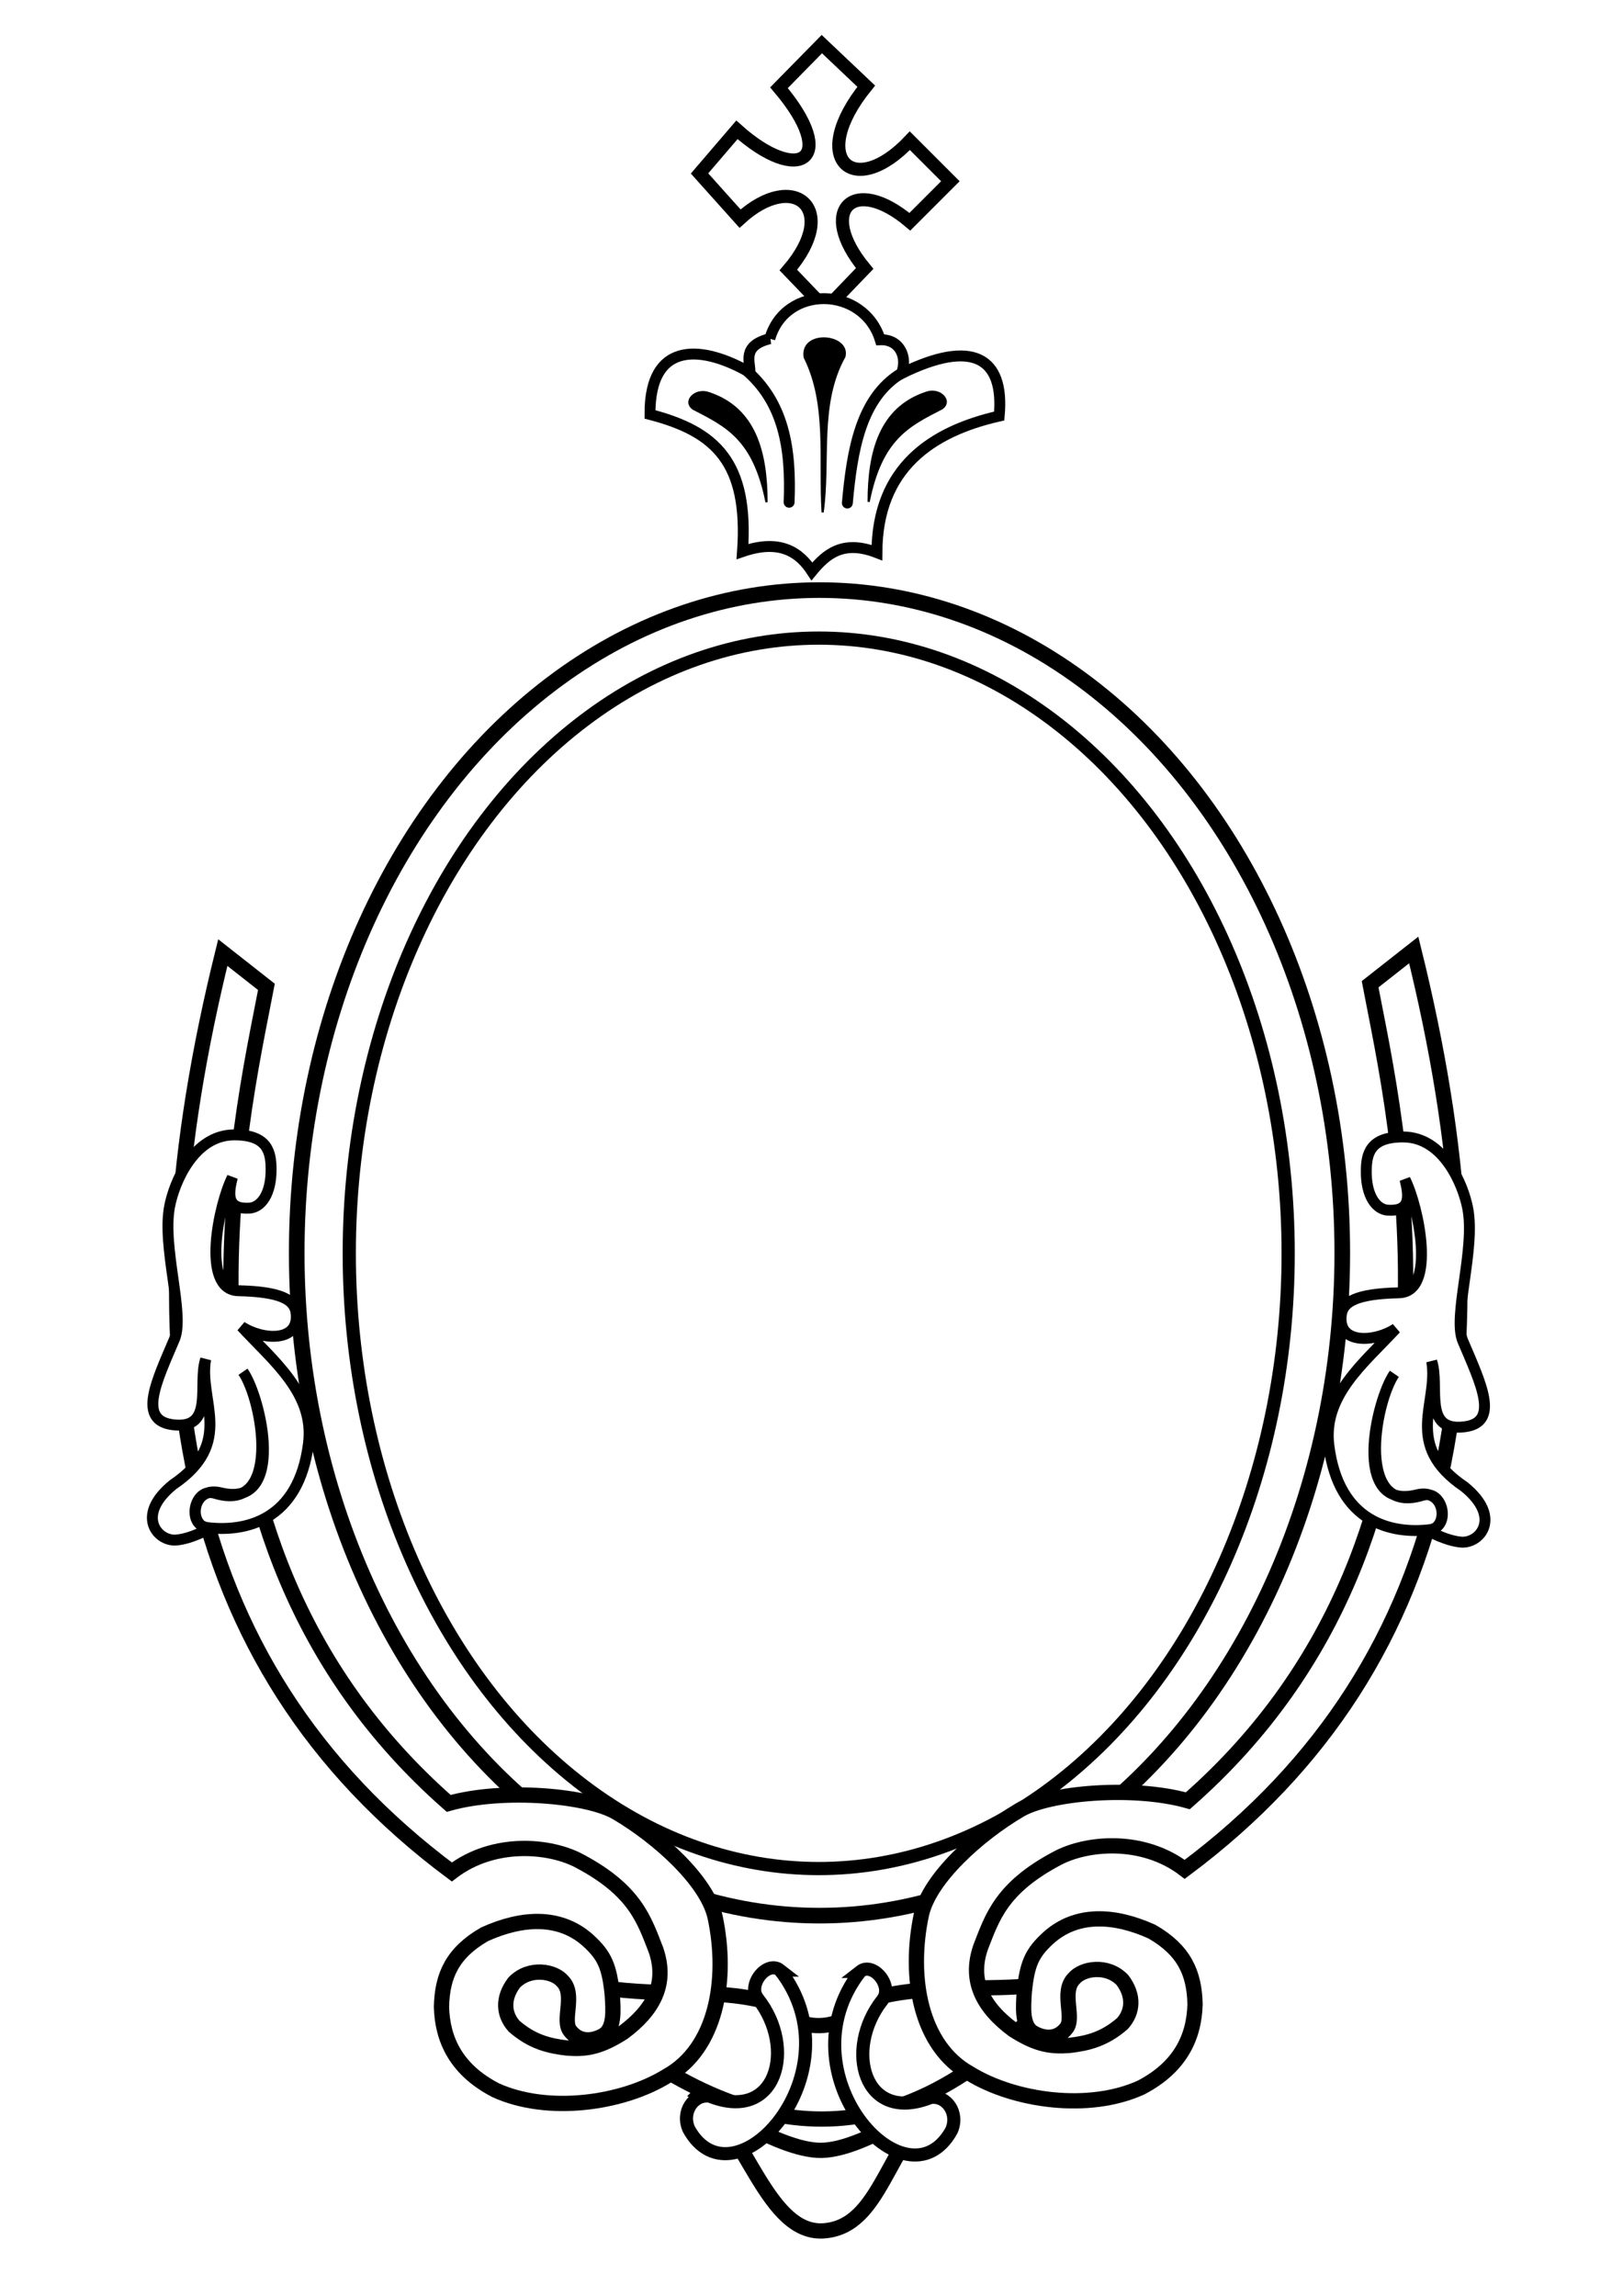 <?xml version="1.0" encoding="UTF-8" standalone="no"?>
<!-- Created with Inkscape (http://www.inkscape.org/) -->

<svg
   xmlns:dc="http://purl.org/dc/elements/1.1/"
   xmlns:cc="http://creativecommons.org/ns#"
   xmlns:rdf="http://www.w3.org/1999/02/22-rdf-syntax-ns#"
   xmlns:svg="http://www.w3.org/2000/svg"
   xmlns="http://www.w3.org/2000/svg"
   xmlns:xlink="http://www.w3.org/1999/xlink"
   xmlns:sodipodi="http://sodipodi.sourceforge.net/DTD/sodipodi-0.dtd"
   xmlns:inkscape="http://www.inkscape.org/namespaces/inkscape"
   width="210mm"
   height="297mm"
   viewBox="0 0 744.094 1052.362"
   id="svg2"
   version="1.1"
   inkscape:version="0.91 r13725"
   sodipodi:docname="coat-of-arms-simple.svg">
  <defs
     id="defs4" />
  <sodipodi:namedview
     id="base"
     pagecolor="#ffffff"
     bordercolor="#666666"
     borderopacity="1.0"
     inkscape:pageopacity="0.0"
     inkscape:pageshadow="2"
     inkscape:zoom="1.979899"
     inkscape:cx="362.11388"
     inkscape:cy="781.83468"
     inkscape:document-units="px"
     inkscape:current-layer="layer1"
     showgrid="false"
     inkscape:window-width="1280"
     inkscape:window-height="729"
     inkscape:window-x="0"
     inkscape:window-y="24"
     inkscape:window-maximized="1"
     showguides="true">
    <inkscape:grid
       type="xygrid"
       id="grid4164" />
  </sodipodi:namedview>
  <g
     inkscape:label="Layer 1"
     inkscape:groupmode="layer"
     id="layer1">
    <rect
       style="opacity:1;fill:#ffffff;fill-opacity:1;fill-rule:nonzero;stroke:#323288;stroke-width:8.477;stroke-linecap:round;stroke-linejoin:round;stroke-miterlimit:4;stroke-dasharray:none;stroke-opacity:1"
       id="rect4172"
       width="808.523"
       height="1109.952"
       x="-27.833"
       y="-12.614"
       rx="1.165"
       ry="1.259" />
    <image
       sodipodi:absref="/home/michael/Downloads/praybook-images/out-000.ppm"
       y="1.275"
       x="18.147"
       id="image4163"
       xlink:href="file:///home/michael/Downloads/praybook-images/out-000.ppm"
       preserveAspectRatio="none"
       height="1052.373"
       width="708.139" />
    <ellipse
       style="color:#000000;clip-rule:nonzero;display:inline;overflow:visible;visibility:visible;opacity:1;isolation:auto;mix-blend-mode:normal;color-interpolation:sRGB;color-interpolation-filters:linearRGB;solid-color:#000000;solid-opacity:1;fill:none;fill-opacity:1;fill-rule:nonzero;stroke:#000000;stroke-width:7.159;stroke-linecap:round;stroke-linejoin:round;stroke-miterlimit:4;stroke-dasharray:none;stroke-dashoffset:0;stroke-opacity:1;color-rendering:auto;image-rendering:auto;shape-rendering:auto;text-rendering:auto;enable-background:accumulate"
       id="path4166"
       cx="375.714"
       cy="574.296"
       rx="239.679"
       ry="303.807" />
    <ellipse
       style="color:#000000;clip-rule:nonzero;display:inline;overflow:visible;visibility:visible;opacity:1;isolation:auto;mix-blend-mode:normal;color-interpolation:sRGB;color-interpolation-filters:linearRGB;solid-color:#000000;solid-opacity:1;fill:none;fill-opacity:1;fill-rule:nonzero;stroke:#000000;stroke-width:6.055;stroke-linecap:round;stroke-linejoin:round;stroke-miterlimit:4;stroke-dasharray:none;stroke-dashoffset:0;stroke-opacity:1;color-rendering:auto;image-rendering:auto;shape-rendering:auto;text-rendering:auto;enable-background:accumulate"
       id="path4168"
       cx="375.357"
       cy="574.505"
       rx="215.226"
       ry="282.012" />
    <path
       style="fill:none;fill-rule:evenodd;stroke:#000000;stroke-width:7;stroke-linecap:butt;stroke-linejoin:miter;stroke-miterlimit:4;stroke-dasharray:none;stroke-opacity:1"
       d="m 269.083,909.931 c 32.309,6.203 56.081,0.817 82.328,7.577 16.72,15.282 33.119,14.324 47.48,-0.917 22.9,-7.465 56.811,-3.969 76.263,-6.661 l 0,12.627 c -70.275,72.46 -139.51,57.322 -207.081,-0.505 z"
       id="path4171"
       inkscape:connector-curvature="0"
       sodipodi:nodetypes="ccccccc" />
    <path
       style="fill:#ffffff;fill-opacity:1;fill-rule:evenodd;stroke:#000000;stroke-width:7;stroke-linecap:butt;stroke-linejoin:miter;stroke-miterlimit:4;stroke-dasharray:none;stroke-opacity:1"
       d="m 122.143,452.362 c -11.23,59.312 -57.581,250.306 83.571,374.286 25.196,-7.125 64.211,-3.562 77.143,4.286 18.783,11.056 41.269,31.155 45,47.857 6.084,28.65 0.587,60.225 -22.143,72.857 -20.571,12.655 -54.712,17.359 -78.571,6.429 -17.959,-9.364 -24.336,-23.072 -24.74,-38.153 0.303,-14.55 5.188,-24.878 19.74,-33.276 17.347,-7.851 34.648,-8.708 47.5,2.857 7.612,6.944 9.764,11.908 11.071,25 0.357,6.414 1.307,15.491 -4.286,18.571 -4.495,2.537 -10.687,3.38 -15,-2.143 -3.998,-4.811 2.647,-16.695 -3.571,-22.857 -3.819,-4.547 -15.047,-6.619 -22.143,0.714 -5.46,7.221 -4.835,14.619 0,20 8.333,7.232 15.952,9.016 24.286,10 8.246,0.628 14.827,-0.15 25.714,-7.143 13.574,-10.047 20.436,-22.107 15,-37.857 -5.312,-13.571 -9.367,-27.143 -35,-40.714 -13.095,-7.103 -39.048,-9.907 -58.571,5 -129.018,-96.05 -149.043,-243.602 -105,-421.429 z"
       id="path4170"
       inkscape:connector-curvature="0"
       sodipodi:nodetypes="cccccccccccccccccccccc" />
    <path
       style="fill:#ffffff;fill-opacity:1;fill-rule:evenodd;stroke:#000000;stroke-width:7;stroke-linecap:butt;stroke-linejoin:miter;stroke-miterlimit:4;stroke-dasharray:none;stroke-opacity:1"
       d="m 628.152,451.162 c 11.23,59.312 57.581,250.306 -83.571,374.286 -25.196,-7.125 -64.211,-3.562 -77.143,4.286 -18.783,11.056 -41.269,31.155 -45,47.857 -6.084,28.65 -0.587,60.225 22.143,72.857 20.571,12.655 54.712,17.359 78.571,6.429 17.959,-9.364 24.336,-23.072 24.74,-38.153 -0.303,-14.55 -5.188,-24.878 -19.74,-33.276 -17.347,-7.851 -34.648,-8.708 -47.5,2.857 -7.612,6.944 -9.764,11.908 -11.071,25 -0.357,6.414 -1.307,15.491 4.286,18.571 4.495,2.537 10.687,3.381 15,-2.143 3.998,-4.811 -2.647,-16.695 3.571,-22.857 3.819,-4.547 15.047,-6.619 22.143,0.714 5.46,7.221 4.835,14.619 0,20 -8.333,7.232 -15.952,9.016 -24.286,10 -8.246,0.628 -14.827,-0.15 -25.714,-7.143 -13.574,-10.047 -20.436,-22.107 -15,-37.857 5.312,-13.571 9.367,-27.143 35,-40.714 13.095,-7.103 39.048,-9.907 58.571,5 129.018,-96.05 149.043,-243.602 105,-421.429 z"
       id="path4170-3"
       inkscape:connector-curvature="0"
       sodipodi:nodetypes="cccccccccccccccccccccc" />
    <path
       style="fill:none;fill-rule:evenodd;stroke:#000000;stroke-width:7;stroke-linecap:butt;stroke-linejoin:miter;stroke-miterlimit:4;stroke-dasharray:none;stroke-opacity:1"
       d="m 320.392,960.438 c 21.712,16.412 31.631,64.325 57.579,62.124 26.051,-2.21 28.134,-39.183 54.548,-63.135 0,0 -35.427,26.11 -56.063,26.264 -20.496,0.152 -56.063,-25.254 -56.063,-25.254 z"
       id="path4173"
       inkscape:connector-curvature="0"
       sodipodi:nodetypes="cscsc" />
    <path
       style="fill:#ffffff;fill-opacity:1;fill-rule:evenodd;stroke:#000000;stroke-width:6;stroke-linecap:butt;stroke-linejoin:miter;stroke-miterlimit:4;stroke-dasharray:none;stroke-opacity:1"
       d="m 357.594,903.069 c -5.861,-4.586 -15.299,6.776 -10.102,13.132 17.758,22.491 8.548,56.825 -22.075,44.656 -7.42,-1.118 -13.182,7.245 -9.596,15.152 20.65,37.228 78.056,-26.409 41.773,-72.94 z"
       id="path4175"
       inkscape:connector-curvature="0"
       sodipodi:nodetypes="ccccc" />
    <path
       style="fill:#ffffff;fill-opacity:1;fill-rule:evenodd;stroke:#000000;stroke-width:6;stroke-linecap:butt;stroke-linejoin:miter;stroke-miterlimit:4;stroke-dasharray:none;stroke-opacity:1"
       d="m 394.434,903.678 c 5.861,-4.586 15.299,6.776 10.102,13.132 -17.758,22.491 -8.548,56.825 22.075,44.656 7.42,-1.118 13.182,7.245 9.596,15.152 -20.65,37.228 -78.056,-26.409 -41.773,-72.94 z"
       id="path4175-6"
       inkscape:connector-curvature="0"
       sodipodi:nodetypes="ccccc" />
    <path
       style="fill:none;fill-rule:evenodd;stroke:#000000;stroke-width:6;stroke-linecap:butt;stroke-linejoin:miter;stroke-opacity:1;stroke-miterlimit:4;stroke-dasharray:none"
       d="m 376.786,20.219 -19.643,20 c 27.899,32.963 9.266,44.868 -19.286,19.286 l -17.143,20 18.571,20.714 c 24.779,-22.663 46.032,-4.25 22.143,23.571 l 17.143,17.857 17.857,-18.571 C 374.321,96.319 391.346,79.828 417.143,101.648 L 435.714,83.076 417.143,64.505 c -25.872,27.379 -47.028,8.4 -20,-25 z"
       id="path4192"
       inkscape:connector-curvature="0"
       sodipodi:nodetypes="ccccccccccccc" />
    <path
       style="fill:#ffffff;fill-opacity:1;fill-rule:evenodd;stroke:#000000;stroke-width:5;stroke-linecap:butt;stroke-linejoin:miter;stroke-opacity:1;stroke-miterlimit:4;stroke-dasharray:none"
       d="m 107.143,520.219 c 15.62,-0.156 17.094,7.963 17.143,15.714 0.071,11.282 -4.527,17.553 -10,17.857 -10.224,0.568 -9.773,-5.962 -7.77,-14.077 -6.161,12.193 -14.561,51.543 2.77,51.934 19.747,0.445 25.651,4.224 26.429,10 1.868,13.882 -15.519,12.699 -25,6.429 14.522,15.715 33.611,30.602 30.714,53.571 -4.488,35.589 -29.042,40.681 -46.429,38.571 -9.588,-1.441 -5.871,-18.599 3.571,-15.714 30.616,9.354 22.167,-41.929 12.857,-55.714 8.288,11.866 20.13,63.019 -10.379,55.465 -13.428,-3.325 -15.166,15.898 -4.871,16.358 0,0 -8.49,4.8 -15.465,5.32 -8.569,0.638 -18.688,-11.35 -1.429,-25.357 28.494,-19.286 11.703,-38.214 15,-57.5 -3.818,11.329 4.33,32.374 -15,30 C 62.895,651.064 71.753,633.223 80,613.791 84.78,602.529 74.176,571.808 77.753,553.029 79.866,541.94 88.866,520.402 107.143,520.219 Z"
       id="path4144"
       inkscape:connector-curvature="0"
       sodipodi:nodetypes="ssscsscscscscsccssss" />
    <path
       style="fill:#ffffff;fill-opacity:1;fill-rule:evenodd;stroke:#000000;stroke-width:5;stroke-linecap:butt;stroke-linejoin:miter;stroke-miterlimit:4;stroke-dasharray:none;stroke-opacity:1"
       d="m 643.532,521.167 c -15.62,-0.156 -17.094,7.963 -17.143,15.714 -0.071,11.282 4.527,17.553 10,17.857 10.224,0.568 9.773,-5.962 7.77,-14.077 6.161,12.193 14.561,51.543 -2.77,51.934 -19.747,0.445 -25.651,4.224 -26.429,10 -1.868,13.882 15.519,12.699 25,6.429 -14.522,15.715 -33.611,30.602 -30.714,53.571 4.488,35.589 29.042,40.681 46.429,38.571 9.588,-1.441 5.871,-18.599 -3.571,-15.714 -30.616,9.354 -22.167,-41.929 -12.857,-55.714 -8.288,11.866 -20.13,63.019 10.379,55.465 13.428,-3.325 15.166,15.898 4.871,16.358 0,0 8.49,4.8 15.465,5.32 8.569,0.638 18.688,-11.35 1.429,-25.357 -28.494,-19.286 -11.703,-38.214 -15,-57.5 3.818,11.329 -4.33,32.374 15,30 16.39,-2.013 7.533,-19.853 -0.714,-39.286 -4.78,-11.262 5.824,-41.983 2.247,-60.762 -2.113,-11.089 -11.113,-32.627 -29.389,-32.809 z"
       id="path4144-3"
       inkscape:connector-curvature="0"
       sodipodi:nodetypes="ssscsscscscscsccssss" />
    <g
       id="g4209">
      <path
         sodipodi:nodetypes="cccccccccc"
         inkscape:connector-curvature="0"
         id="path4167"
         d="m 352.926,155.26 c 7.143,-24.943 42.997,-24.206 50.63,0.48 9.116,-0.325 12.661,8.231 9.683,15.509 32.518,-16.073 47.392,-7.523 44.865,19.453 -30.783,6.989 -55.976,23.638 -56.063,62.629 -15.545,-6.021 -23.253,0.618 -29.799,8.586 -5.607,-8.59 -14.427,-15.071 -31.82,-9.091 2.877,-40.979 -12.325,-55.048 -42.426,-62.864 -0.204,-35.14 25.42,-30.997 45.814,-19.218 0.334,-4.563 -4.104,-12.21 9.117,-15.484 z"
         style="fill:#ffffff;fill-opacity:1;fill-rule:evenodd;stroke:#000000;stroke-width:5;stroke-linecap:butt;stroke-linejoin:miter;stroke-miterlimit:4;stroke-dasharray:none;stroke-opacity:1" />
      <path
         sodipodi:nodetypes="cc"
         inkscape:connector-curvature="0"
         id="path4169"
         d="m 413.214,171.112 c -18.607,11.282 -22.566,35.393 -24.73,59.464"
         style="fill:none;fill-rule:evenodd;stroke:#000000;stroke-width:5;stroke-linecap:round;stroke-linejoin:miter;stroke-miterlimit:4;stroke-dasharray:none;stroke-opacity:1" />
      <path
         sodipodi:nodetypes="cc"
         inkscape:connector-curvature="0"
         id="path4172"
         d="m 341.429,169.148 c 18.003,15.046 21.345,36.53 20.357,61.071"
         style="fill:none;fill-rule:evenodd;stroke:#000000;stroke-width:5;stroke-linecap:round;stroke-linejoin:miter;stroke-miterlimit:4;stroke-dasharray:none;stroke-opacity:1" />
      <path
         sodipodi:nodetypes="cccc"
         inkscape:connector-curvature="0"
         id="path4174"
         d="m 368.929,163.791 c -1.972,-12.438 20.661,-10.515 18.214,-0.357 -12.149,21.851 -6.668,47.619 -10,71.429 -1.479,-24.53 2.51,-49.61 -8.214,-71.071 z"
         style="fill:#000000;fill-opacity:1;fill-rule:evenodd;stroke:#000000;stroke-width:1px;stroke-linecap:butt;stroke-linejoin:miter;stroke-opacity:1" />
      <path
         sodipodi:nodetypes="cccc"
         inkscape:connector-curvature="0"
         id="path4178"
         d="m 317.857,187.362 c -4.839,-3.402 0.992,-9.382 7.143,-7.143 21.166,7.002 26.423,27.074 26.429,50 -5.819,-29.113 -18.283,-34.968 -33.571,-42.857 z"
         style="fill:#000000;fill-opacity:1;fill-rule:evenodd;stroke:#000000;stroke-width:1px;stroke-linecap:butt;stroke-linejoin:miter;stroke-opacity:1" />
      <path
         sodipodi:nodetypes="cccc"
         inkscape:connector-curvature="0"
         id="path4178-6"
         d="m 431.82,187.181 c 4.839,-3.402 -0.992,-9.382 -7.143,-7.143 -21.166,7.002 -26.423,27.074 -26.429,50 5.819,-29.113 18.283,-34.968 33.571,-42.857 z"
         style="fill:#000000;fill-opacity:1;fill-rule:evenodd;stroke:#000000;stroke-width:1px;stroke-linecap:butt;stroke-linejoin:miter;stroke-opacity:1" />
    </g>
  </g>
</svg>
